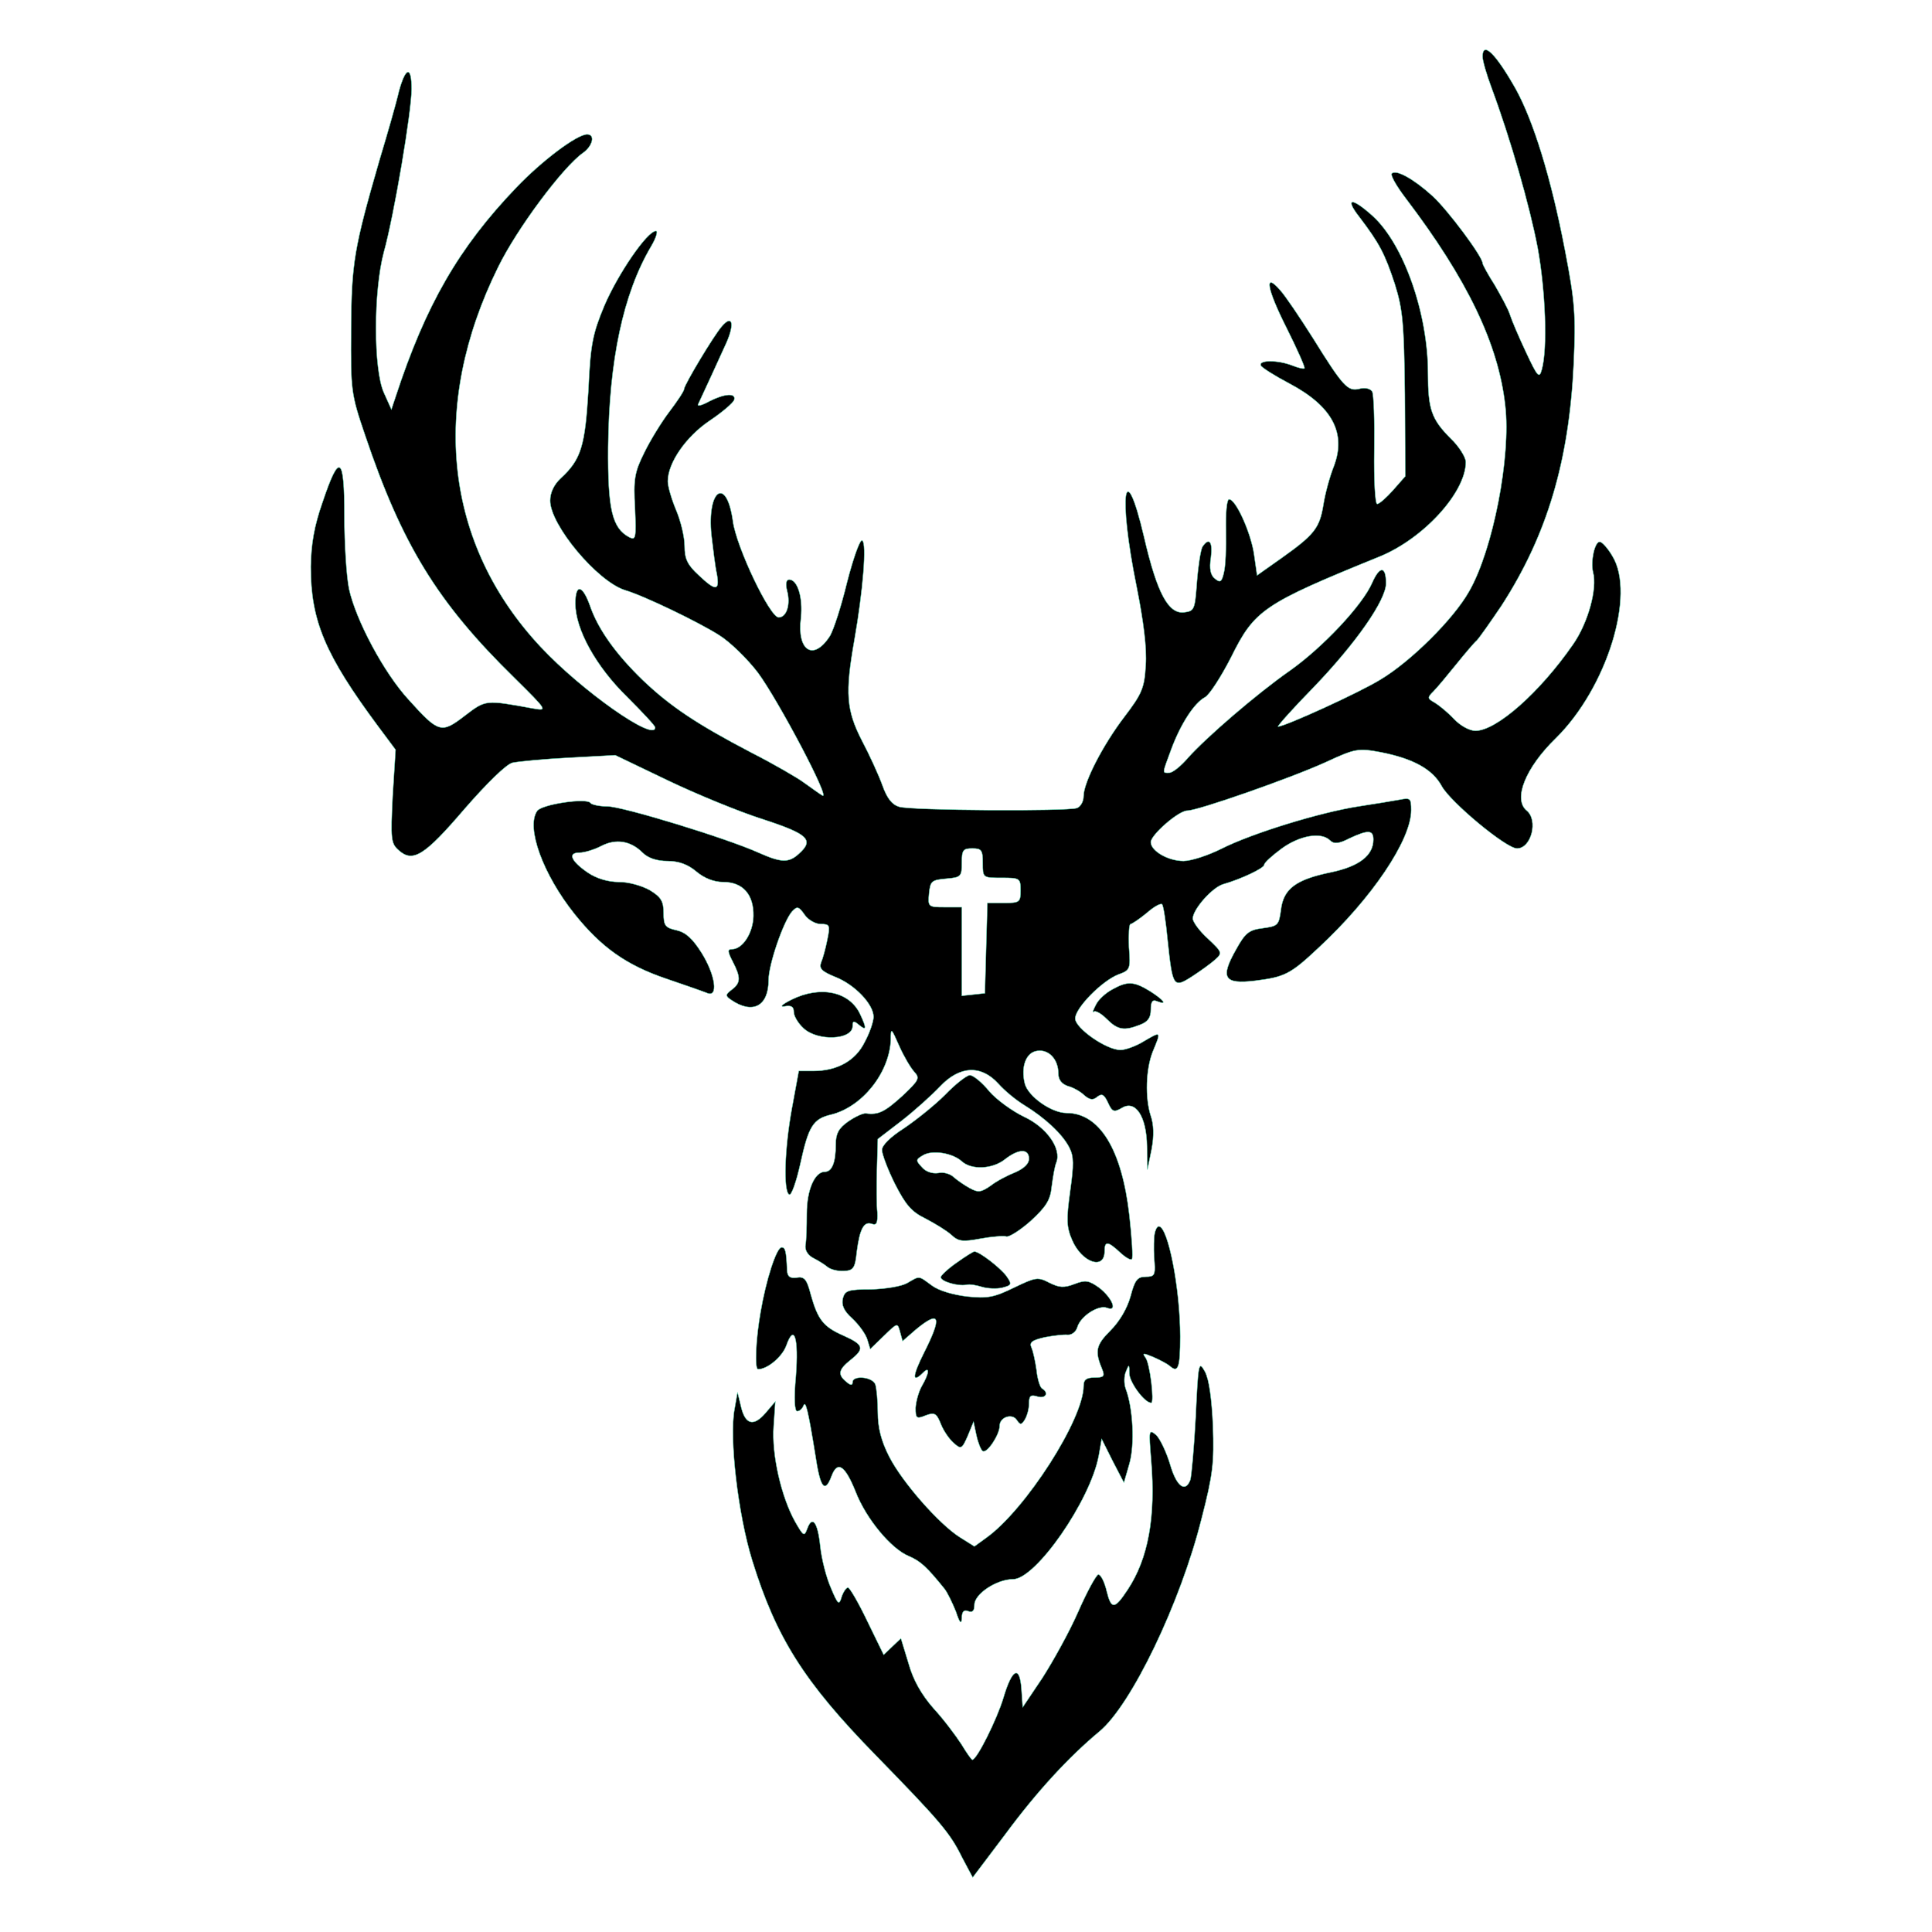 <svg version="1.0" xmlns="http://www.w3.org/2000/svg"
 width="460pt" height="460pt" viewBox="0 0 460 460"
 preserveAspectRatio="xMidYMid meet">

<g transform="translate(0,460) scale(0.1,-0.1)"
fill="#0000002a" stroke="#5cdcb4">
<path d="M3530 4465 c0 -9 9 -41 21 -73 46 -124 91 -282 110 -381 19 -103 24
-242 10 -291 -6 -22 -10 -18 -38 42 -17 36 -34 76 -38 89 -4 13 -21 44 -36 70
-16 25 -29 49 -29 52 0 16 -83 127 -119 160 -45 41 -87 64 -97 54 -4 -4 11
-30 33 -59 146 -192 221 -347 237 -494 14 -120 -29 -343 -86 -442 -37 -66
-139 -167 -211 -210 -50 -31 -228 -112 -244 -112 -3 0 34 42 84 93 101 105
173 208 173 248 0 42 -15 42 -33 1 -23 -53 -118 -154 -196 -209 -80 -56 -198
-158 -242 -207 -17 -20 -37 -36 -45 -36 -17 0 -18 -5 5 57 22 59 54 109 80
123 10 5 38 48 62 95 56 113 76 127 354 240 105 43 205 153 205 225 0 11 -16
37 -36 56 -46 46 -54 70 -54 155 0 143 -58 308 -132 375 -50 45 -67 43 -31 -3
47 -62 60 -86 84 -159 19 -61 22 -92 24 -263 l1 -195 -29 -33 c-16 -18 -33
-33 -38 -33 -5 0 -8 56 -7 128 1 70 -1 133 -5 140 -5 7 -18 10 -31 6 -27 -6
-38 5 -110 121 -31 49 -66 101 -78 114 -39 45 -32 4 16 -91 25 -50 44 -93 42
-95 -2 -2 -15 1 -30 7 -34 13 -79 13 -74 0 2 -5 32 -24 68 -43 102 -54 136
-118 106 -197 -10 -25 -21 -66 -25 -92 -9 -55 -21 -71 -100 -127 l-58 -41 -7
49 c-7 51 -44 134 -60 132 -5 -1 -8 -34 -7 -74 1 -41 -1 -86 -5 -101 -5 -22
-9 -24 -21 -14 -11 8 -14 24 -10 50 5 38 -4 50 -20 26 -4 -7 -10 -44 -13 -83
-5 -67 -6 -70 -31 -73 -37 -4 -64 45 -95 179 -47 200 -62 101 -18 -116 17 -85
25 -149 22 -189 -3 -54 -9 -68 -51 -123 -51 -67 -97 -156 -97 -189 0 -12 -7
-25 -16 -28 -21 -8 -393 -6 -423 3 -17 5 -29 20 -40 51 -9 25 -31 73 -49 107
-37 72 -40 113 -18 238 21 119 30 232 19 238 -5 4 -21 -41 -36 -99 -14 -58
-33 -117 -42 -130 -39 -59 -78 -33 -68 45 5 48 -8 91 -28 91 -7 0 -9 -10 -5
-26 9 -33 -1 -64 -20 -64 -21 0 -101 168 -109 229 -15 108 -62 76 -51 -33 4
-34 9 -76 13 -93 7 -41 -3 -41 -44 -2 -26 24 -33 38 -33 69 0 21 -9 59 -20 85
-11 26 -20 57 -20 69 0 44 43 106 99 144 30 20 57 43 59 50 5 17 -23 15 -60
-4 -16 -9 -28 -12 -26 -7 13 28 51 110 68 148 20 46 13 67 -12 37 -19 -22 -88
-137 -89 -148 0 -5 -16 -29 -35 -54 -19 -25 -46 -69 -60 -98 -23 -46 -26 -63
-22 -132 3 -72 2 -77 -14 -69 -41 22 -51 67 -50 214 2 208 36 366 102 478 12
20 17 37 12 37 -21 0 -91 -103 -123 -178 -28 -67 -33 -92 -38 -202 -8 -132
-17 -164 -66 -209 -16 -15 -25 -34 -25 -53 0 -58 112 -192 178 -213 45 -13
177 -77 224 -107 26 -16 68 -57 93 -90 48 -65 175 -305 153 -292 -7 4 -26 18
-43 30 -16 12 -73 45 -126 72 -132 69 -194 111 -259 173 -64 62 -106 121 -125
176 -18 51 -35 54 -35 6 0 -61 49 -150 124 -223 36 -36 66 -68 66 -72 0 -36
-175 87 -273 192 -228 244 -265 572 -101 904 45 92 154 238 202 272 23 16 30
44 10 44 -24 0 -107 -62 -169 -127 -136 -142 -215 -278 -287 -498 l-10 -30
-18 40 c-25 55 -25 242 0 335 24 86 66 334 66 388 0 56 -14 53 -30 -5 -6 -27
-27 -100 -46 -163 -61 -211 -67 -245 -68 -405 -1 -145 0 -153 33 -250 88 -261
172 -399 356 -579 79 -78 79 -79 45 -73 -115 21 -113 21 -163 -17 -56 -43 -62
-42 -134 38 -59 64 -126 190 -142 264 -6 29 -11 107 -11 173 0 145 -12 152
-52 33 -20 -57 -27 -99 -28 -153 0 -129 34 -210 161 -381 l41 -55 -7 -111 c-5
-102 -4 -112 14 -128 34 -31 62 -13 157 98 54 62 99 106 114 110 14 3 75 9
135 12 l110 6 125 -60 c69 -33 171 -75 228 -93 107 -35 121 -49 84 -82 -24
-22 -42 -21 -94 2 -77 35 -326 111 -362 111 -19 0 -37 4 -40 8 -8 13 -117 -3
-127 -19 -27 -39 14 -151 89 -245 64 -80 124 -122 218 -154 44 -15 87 -30 97
-34 28 -13 21 42 -13 96 -21 33 -37 48 -59 53 -27 6 -31 11 -31 41 0 28 -6 38
-32 54 -19 11 -51 20 -74 20 -26 0 -53 8 -74 22 -41 28 -49 48 -20 48 11 0 35
7 52 16 35 18 70 12 98 -16 13 -13 34 -20 59 -20 27 0 49 -8 69 -25 19 -16 42
-25 64 -25 47 0 73 -30 72 -81 -1 -41 -26 -79 -51 -79 -11 0 -11 -5 2 -30 19
-37 19 -50 -2 -66 -16 -12 -16 -15 -3 -24 52 -36 90 -16 90 47 0 37 36 141 56
163 12 13 16 12 30 -8 8 -12 26 -22 38 -22 22 0 23 -3 16 -37 -4 -21 -11 -46
-15 -55 -5 -14 2 -21 34 -34 46 -18 91 -65 91 -95 0 -11 -9 -38 -21 -60 -22
-45 -66 -69 -123 -69 l-34 0 -16 -87 c-18 -97 -21 -199 -7 -207 5 -4 17 30 27
75 19 87 30 105 72 115 75 18 140 100 143 179 0 29 1 28 20 -15 11 -25 27 -52
36 -62 14 -15 11 -20 -28 -57 -42 -38 -57 -46 -87 -42 -7 1 -26 -8 -42 -19
-23 -16 -30 -29 -30 -55 0 -43 -9 -65 -26 -65 -24 0 -43 -43 -43 -100 0 -30
-1 -64 -3 -74 -2 -12 5 -24 18 -31 12 -6 28 -16 35 -22 8 -6 25 -10 39 -9 22
1 26 7 30 46 7 54 17 73 36 66 11 -4 14 2 13 27 -2 17 -2 64 -1 103 l2 72 56
43 c31 24 72 61 92 82 47 50 98 52 139 7 15 -17 43 -40 63 -52 47 -29 89 -67
106 -100 11 -21 11 -41 2 -105 -9 -66 -9 -84 5 -116 23 -53 77 -72 77 -26 0
25 8 24 37 -3 13 -12 25 -19 28 -16 3 3 0 50 -6 104 -18 158 -71 244 -150 244
-35 0 -91 39 -99 70 -10 40 3 75 30 78 27 4 50 -20 50 -54 0 -15 8 -25 23 -30
12 -3 30 -13 39 -22 13 -11 21 -12 31 -3 11 8 16 5 25 -14 10 -22 14 -24 33
-13 32 20 59 -19 60 -91 l1 -56 10 49 c6 32 5 59 -2 79 -14 43 -12 112 5 154
20 48 20 48 -21 24 -19 -12 -45 -21 -56 -21 -34 0 -108 52 -108 75 0 25 64 90
103 105 28 10 29 13 25 65 -1 30 0 55 4 55 3 0 21 12 38 26 17 15 33 24 37 21
3 -3 9 -41 13 -84 12 -114 14 -116 58 -88 20 13 45 31 55 40 18 16 17 18 -17
50 -20 18 -36 40 -36 48 0 22 47 75 73 82 42 12 97 38 97 46 0 5 19 22 42 39
43 31 94 40 115 19 9 -9 21 -8 46 5 45 21 57 20 57 -3 0 -38 -34 -64 -101 -78
-83 -17 -113 -39 -119 -89 -5 -37 -7 -39 -43 -44 -33 -4 -42 -11 -64 -51 -38
-67 -29 -83 45 -74 71 9 84 15 152 79 126 117 220 256 220 327 0 28 -2 30 -27
25 -16 -3 -59 -10 -98 -16 -91 -14 -254 -64 -327 -101 -32 -16 -72 -29 -90
-29 -37 0 -78 24 -78 45 0 17 66 75 87 75 25 0 248 78 331 116 69 32 76 33
130 23 76 -15 123 -40 145 -81 21 -38 153 -148 179 -148 34 0 51 67 23 90 -33
27 -3 102 69 172 122 120 191 343 135 434 -11 19 -25 34 -30 34 -12 0 -22 -46
-16 -72 11 -39 -12 -122 -48 -173 -79 -114 -182 -205 -232 -205 -14 0 -36 12
-51 28 -15 16 -36 33 -46 39 -18 10 -18 12 -3 27 9 9 33 38 54 64 21 26 43 52
49 57 6 6 32 43 59 83 108 167 161 343 172 577 5 115 3 146 -21 270 -33 172
-75 307 -117 383 -48 85 -79 115 -79 77z m-1190 -1920 c0 -35 0 -35 45 -35 43
0 45 -1 45 -30 0 -28 -2 -30 -40 -30 l-39 0 -3 -107 -3 -108 -27 -3 -28 -3 0
105 0 106 -41 0 c-39 0 -40 1 -37 33 3 29 6 32 41 35 35 3 37 5 37 38 0 30 3
34 25 34 22 0 25 -4 25 -35z"/>
<path d="M2648 2244 c-15 -8 -33 -24 -39 -37 -6 -12 -9 -19 -5 -16 4 4 18 -4
31 -17 26 -26 41 -29 79 -14 19 7 26 17 26 36 0 19 4 25 15 20 26 -10 16 3
-17 24 -39 24 -54 24 -90 4z"/>
<path d="M1885 2220 c-22 -11 -30 -18 -17 -16 16 3 22 -1 22 -13 0 -10 10 -27
23 -39 34 -32 117 -28 117 5 0 13 3 13 15 3 18 -15 19 -9 3 25 -25 54 -94 69
-163 35z"/>
<path d="M2250 1993 c-25 -25 -69 -60 -97 -79 -33 -21 -53 -41 -53 -52 0 -10
14 -47 31 -81 25 -49 39 -66 72 -82 23 -12 51 -29 62 -39 17 -16 27 -17 70 -9
27 5 55 7 61 5 6 -2 32 14 58 37 37 34 47 50 50 82 3 22 7 48 11 57 13 33 -23
84 -77 109 -27 13 -65 40 -83 61 -17 21 -38 38 -46 38 -8 -1 -34 -21 -59 -47z
m40 -158 c23 -21 73 -19 103 5 32 25 57 26 57 1 0 -12 -12 -23 -32 -32 -18 -7
-45 -21 -59 -32 -23 -16 -30 -17 -50 -6 -13 7 -30 19 -38 26 -8 8 -25 13 -37
10 -14 -2 -30 3 -39 14 -15 16 -15 18 2 28 22 14 71 6 93 -14z"/>
<path d="M2748 1653 c-1 -16 -1 -43 1 -60 2 -29 -1 -33 -21 -33 -20 0 -26 -8
-36 -46 -8 -29 -26 -60 -48 -82 -35 -35 -38 -49 -19 -94 6 -15 2 -18 -19 -18
-19 0 -26 -5 -26 -20 0 -79 -138 -294 -231 -361 l-29 -21 -35 22 c-49 31 -137
131 -168 192 -19 37 -27 69 -27 105 0 28 -3 58 -6 67 -7 18 -54 22 -54 5 0 -8
-5 -8 -15 1 -21 17 -19 29 10 52 34 27 32 36 -17 58 -48 21 -61 38 -78 99 -9
35 -15 42 -33 39 -16 -2 -22 2 -23 17 -2 46 -4 55 -13 55 -12 0 -37 -77 -50
-154 -11 -61 -15 -136 -6 -136 22 0 57 29 67 56 19 54 30 19 23 -73 -5 -53 -3
-83 3 -83 6 0 12 6 15 13 5 14 11 -10 28 -115 12 -82 23 -95 39 -52 14 37 32
25 57 -37 25 -65 85 -137 127 -154 28 -12 43 -26 85 -78 7 -9 19 -34 27 -54 9
-27 13 -32 14 -16 0 16 5 21 15 17 10 -4 15 0 15 15 0 26 53 61 92 61 54 0
184 187 204 294 l7 40 26 -52 27 -52 13 45 c13 45 9 132 -9 179 -4 12 -4 30 1
41 7 18 8 17 8 -6 1 -21 36 -69 52 -69 8 0 -3 95 -14 108 -8 11 -5 11 19 1 16
-7 33 -16 39 -21 20 -18 25 -5 25 70 0 113 -29 262 -51 262 -5 0 -10 -12 -11
-27z"/>
<path d="M2277 1593 c-20 -14 -37 -30 -37 -34 0 -10 41 -22 61 -18 8 2 24 -1
37 -5 13 -4 35 -5 48 -2 23 6 24 8 10 28 -14 19 -64 58 -76 58 -3 0 -22 -12
-43 -27z"/>
<path d="M2160 1545 c-14 -8 -52 -14 -86 -15 -55 0 -62 -3 -67 -21 -4 -16 2
-30 22 -48 16 -15 32 -37 36 -50 l7 -23 33 32 c32 31 32 31 38 9 l6 -22 31 27
c58 48 64 32 20 -55 -28 -56 -29 -74 -2 -47 16 16 15 -1 -3 -32 -8 -14 -14
-37 -15 -52 0 -25 2 -27 24 -18 21 8 26 5 36 -20 6 -16 20 -36 30 -45 18 -16
20 -16 34 16 l14 34 7 -33 c4 -18 11 -35 15 -37 10 -6 40 39 40 60 0 21 30 31
41 14 8 -12 11 -12 19 1 5 8 10 25 10 38 0 19 4 22 20 17 20 -6 28 9 11 19 -5
3 -11 23 -13 43 -3 21 -8 45 -12 54 -6 13 1 18 31 25 21 4 46 7 55 6 9 -1 20
7 23 18 8 27 51 54 71 46 26 -10 12 24 -19 48 -24 17 -32 19 -58 9 -26 -10
-37 -9 -61 3 -27 14 -32 13 -84 -12 -47 -23 -63 -26 -111 -21 -34 4 -68 14
-84 26 -33 24 -28 24 -59 6z"/>
<path d="M2847 1227 c-4 -74 -10 -142 -13 -151 -12 -31 -33 -15 -48 37 -9 30
-24 61 -33 70 -18 15 -18 13 -12 -61 11 -134 -7 -233 -56 -307 -31 -47 -39
-48 -50 -4 -5 22 -14 40 -20 40 -5 -1 -27 -41 -48 -89 -21 -48 -60 -118 -85
-157 l-47 -70 -3 43 c-4 58 -22 50 -43 -21 -15 -50 -63 -147 -74 -147 -2 0
-14 17 -26 37 -13 20 -42 59 -66 85 -29 33 -49 68 -60 108 l-18 59 -20 -19
-21 -20 -39 80 c-21 44 -42 80 -46 80 -4 0 -11 -10 -15 -22 -6 -21 -9 -19 -26
22 -11 25 -22 69 -25 98 -6 58 -19 75 -31 42 -7 -19 -9 -18 -29 17 -33 59 -56
160 -51 227 l4 59 -23 -27 c-29 -34 -49 -28 -59 16 l-8 33 -7 -40 c-13 -68 8
-250 42 -360 57 -184 123 -289 293 -463 156 -160 178 -186 207 -245 l25 -47
77 102 c76 103 152 185 224 245 76 62 194 307 244 508 27 104 30 133 27 220
-3 64 -9 110 -19 129 -15 27 -16 22 -22 -107z"/>
</g>
</svg>
